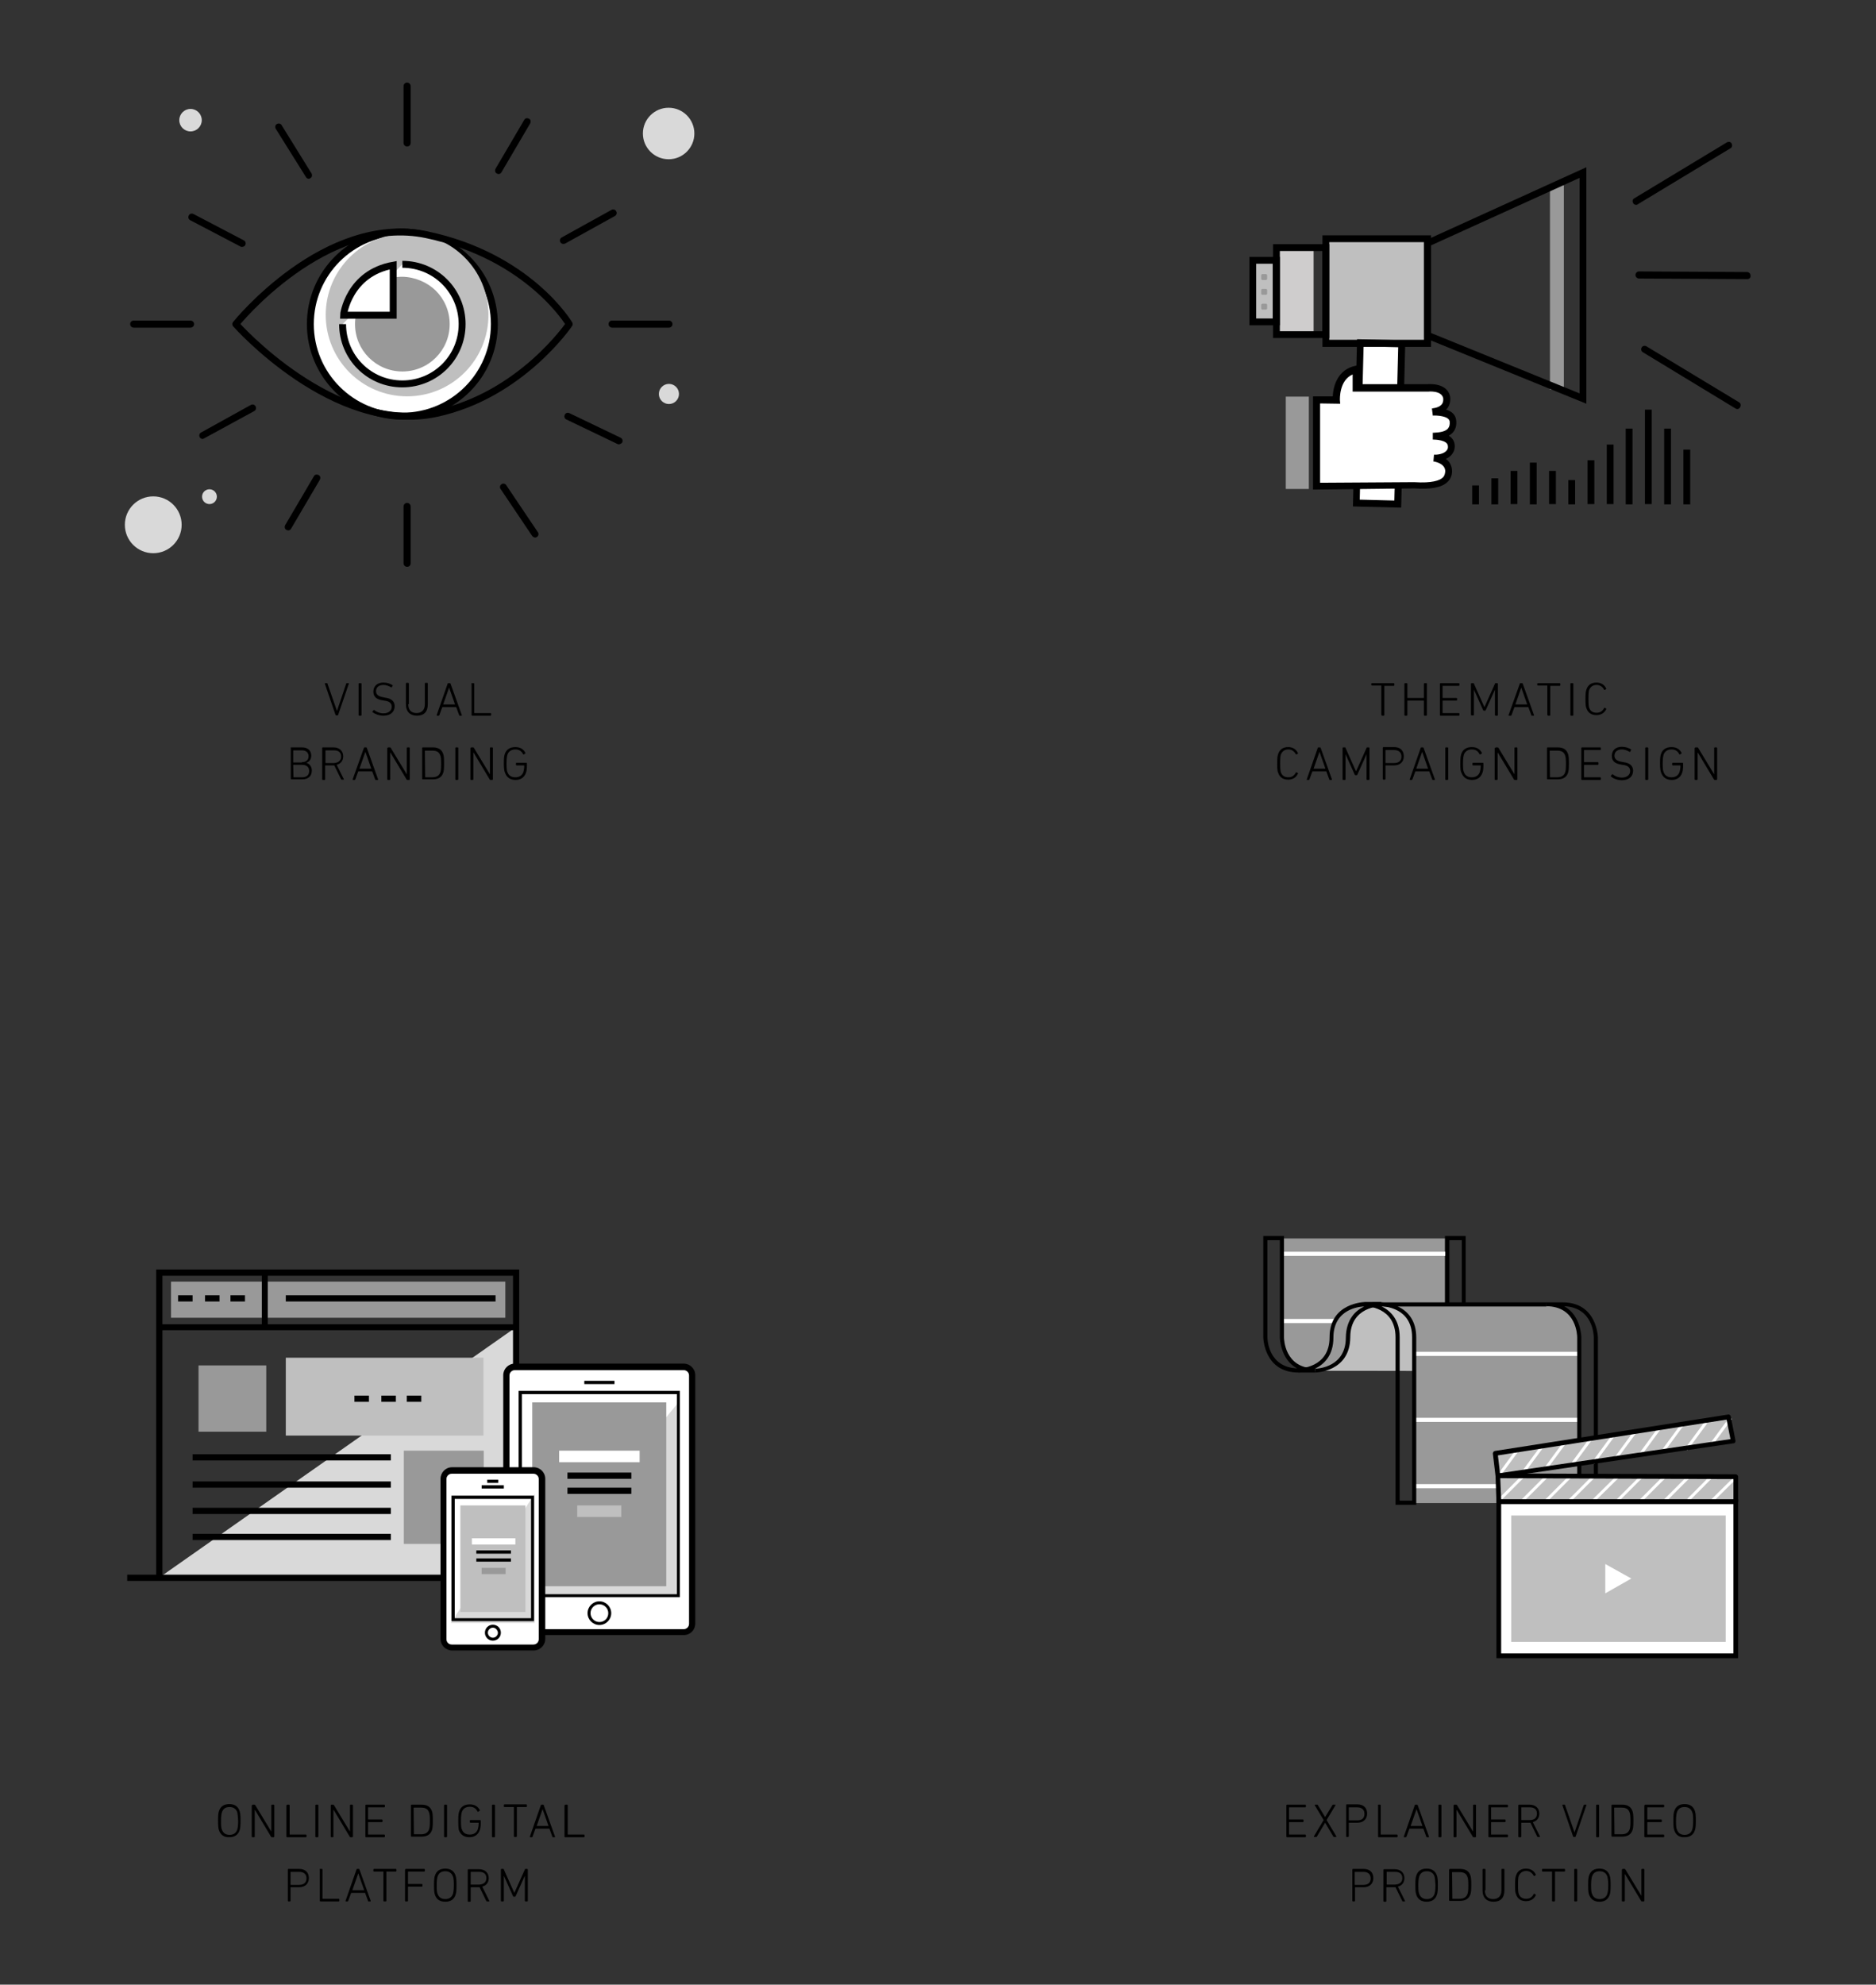<?xml version="1.0" encoding="utf-8"?>
<!-- Generator: Adobe Illustrator 20.0.0, SVG Export Plug-In . SVG Version: 6.00 Build 0)  -->
<svg version="1.1" id="Layer_1" xmlns="http://www.w3.org/2000/svg" xmlns:xlink="http://www.w3.org/1999/xlink" x="0px" y="0px"
	 viewBox="0 0 634.1 670.5" style="enable-background:new 0 0 634.1 670.5;" xml:space="preserve">
<rect x="0" y="0" width="634.1" height="670.5" fill="#333333" stroke="none"/>
<style type="text/css">
	.st0{fill:none;stroke:#000000;stroke-width:1.039;stroke-miterlimit:10;}
	.st1{fill:none;stroke:#000000;stroke-miterlimit:10;}
	.st2{fill:none;stroke:#000000;stroke-width:0.364;stroke-miterlimit:10;}
	.st3{fill:#FFFFFF;}
	.st4{fill:#CFCDCD;}
	.st5{fill:#C9E9E6;}
	.st6{fill:#FFFFFF;stroke:#000000;stroke-width:2.337;stroke-miterlimit:10;}
	.st7{fill:#FFE06A;}
	.st8{fill:none;stroke:#000000;stroke-width:2.337;stroke-linecap:round;stroke-linejoin:round;stroke-miterlimit:10;}
	.st9{fill:#27BDBE;}
	.st10{fill:none;stroke:#27BDBE;stroke-width:4.688;stroke-miterlimit:10;}
	.st11{fill:none;stroke:#000000;stroke-width:2.337;stroke-miterlimit:10;}
	.st12{fill:#ECF8FE;}
	.st13{fill:none;stroke:#000000;stroke-width:2.106;stroke-miterlimit:10;}
	.st14{fill:none;stroke:#000000;stroke-width:1.961;stroke-miterlimit:10;}
	.st15{fill:#FFFFFF;stroke:#000000;stroke-width:2.106;stroke-miterlimit:10;}
	.st16{fill:none;stroke:#000000;stroke-width:1.053;stroke-miterlimit:10;}
	.st17{fill:#FFFFFF;stroke:#000000;stroke-width:1.587;stroke-miterlimit:10;}
	.st18{fill:none;stroke:#000000;stroke-width:1.587;stroke-linecap:round;stroke-linejoin:round;stroke-miterlimit:10;}
	.st19{fill:none;stroke:#000000;stroke-width:0.832;stroke-linecap:round;stroke-linejoin:round;stroke-miterlimit:10;}
	.st20{fill:#D9D9D9;}
	.st21{fill:#BFBFBF;}
	.st22{fill:#999999;}
	.st23{fill:none;stroke:#000000;stroke-width:0.889;stroke-miterlimit:10;}
	.st24{fill:none;stroke:#FFFFFF;stroke-miterlimit:10;}
</style>
<g>
	<g>
		<g>
			<path d="M113.6,241.7c-0.1,0-0.1-0.1-0.2-0.2l-3.6-10.5c-0.1-0.1,0-0.2,0.1-0.2h0.6c0.1,0,0.2,0,0.2,0.2l3.2,9.2h0l3.1-9.2
				c0-0.1,0.1-0.2,0.2-0.2h0.6c0.1,0,0.2,0.1,0.1,0.2l-3.6,10.5c0,0.1-0.1,0.2-0.2,0.2H113.6z"/>
			<path d="M121.2,231c0-0.1,0.1-0.2,0.2-0.2h0.6c0.1,0,0.2,0.1,0.2,0.2v10.6c0,0.1-0.1,0.2-0.2,0.2h-0.6c-0.1,0-0.2-0.1-0.2-0.2
				V231z"/>
			<path d="M125.9,240.6c-0.1-0.1-0.1-0.2,0-0.2l0.4-0.5c0.1-0.1,0.2-0.1,0.2,0c0.7,0.6,1.9,1.1,3.1,1.1c1.7,0,2.8-0.9,2.8-2.2
				c0-1.1-0.6-1.9-2.6-2.1l-0.5-0.1c-2.1-0.3-3.1-1.3-3.1-2.9c0-1.9,1.3-3.1,3.4-3.1c1.2,0,2.4,0.4,3.1,0.9c0.1,0,0.1,0.1,0,0.2
				l-0.3,0.5c-0.1,0.1-0.1,0.1-0.2,0c-0.9-0.5-1.7-0.8-2.6-0.8c-1.6,0-2.5,0.9-2.5,2.1c0,1.1,0.7,1.8,2.6,2.1l0.5,0.1
				c2.2,0.3,3.2,1.3,3.2,2.9c0,1.8-1.3,3.2-3.8,3.2C128.1,241.8,126.7,241.2,125.9,240.6z"/>
			<path d="M138,237.9c0,2,1,3,2.8,3c1.7,0,2.8-1,2.8-3v-7c0-0.1,0.1-0.2,0.2-0.2h0.6c0.1,0,0.2,0.1,0.2,0.2v7
				c0,2.7-1.4,3.9-3.7,3.9c-2.2,0-3.7-1.3-3.7-3.9v-7c0-0.1,0.1-0.2,0.2-0.2h0.6c0.1,0,0.2,0.1,0.2,0.2V237.9z"/>
			<path d="M151.3,231c0-0.1,0.1-0.2,0.2-0.2h0.6c0.1,0,0.2,0.1,0.2,0.2l3.8,10.6c0,0.1,0,0.2-0.1,0.2h-0.6c-0.1,0-0.2,0-0.2-0.2
				l-1-2.7h-4.7l-1,2.7c0,0.1-0.1,0.2-0.2,0.2h-0.6c-0.1,0-0.1-0.1-0.1-0.2L151.3,231z M153.8,238l-2-5.7h0l-2,5.7H153.8z"/>
			<path d="M159.3,231c0-0.1,0.1-0.2,0.2-0.2h0.6c0.1,0,0.2,0.1,0.2,0.2v9.8c0,0.1,0,0.1,0.1,0.1h5.4c0.1,0,0.2,0.1,0.2,0.2v0.5
				c0,0.1-0.1,0.2-0.2,0.2h-6.2c-0.1,0-0.2-0.1-0.2-0.2V231z"/>
			<path d="M98.2,252.7c0-0.1,0.1-0.2,0.2-0.2h3.6c2.1,0,3.2,1.1,3.2,2.8c0,1.3-0.7,2.1-1.7,2.4v0c0.8,0.2,1.9,1,1.9,2.6
				c0,1.9-1.2,3-3.3,3h-3.6c-0.1,0-0.2-0.1-0.2-0.2V252.7z M102,257.5c1.5,0,2.3-0.8,2.3-2c0-1.2-0.8-2-2.3-2h-2.8
				c-0.1,0-0.1,0-0.1,0.1v3.9c0,0.1,0,0.1,0.1,0.1H102z M99.2,262.6h2.9c1.6,0,2.4-0.8,2.4-2.1c0-1.3-0.8-2.1-2.4-2.1h-2.9
				c-0.1,0-0.1,0-0.1,0.1L99.2,262.6C99.1,262.5,99.1,262.6,99.2,262.6z"/>
			<path d="M115.5,263.4c-0.1,0-0.1,0-0.2-0.1l-2.3-4.7h-0.2h-2.8c-0.1,0-0.1,0-0.1,0.1v4.6c0,0.1-0.1,0.2-0.2,0.2h-0.6
				c-0.1,0-0.2-0.1-0.2-0.2v-10.6c0-0.1,0.1-0.2,0.2-0.2h3.6c2,0,3.3,1.2,3.3,3c0,1.5-0.8,2.5-2.2,2.9l2.4,4.8
				c0.1,0.1,0,0.2-0.1,0.2H115.5z M115.3,255.6c0-1.4-0.9-2.1-2.4-2.1h-2.8c-0.1,0-0.1,0-0.1,0.1v4.1c0,0.1,0,0.1,0.1,0.1h2.8
				C114.4,257.7,115.3,256.9,115.3,255.6z"/>
			<path d="M123,252.7c0-0.1,0.1-0.2,0.2-0.2h0.6c0.1,0,0.2,0.1,0.2,0.2l3.8,10.6c0,0.1,0,0.2-0.1,0.2H127c-0.1,0-0.2,0-0.2-0.2
				l-1-2.7h-4.7l-1,2.7c0,0.1-0.1,0.2-0.2,0.2h-0.6c-0.1,0-0.1-0.1-0.1-0.2L123,252.7z M125.5,259.7l-2-5.7h0l-2,5.7H125.5z"/>
			<path d="M131,252.7c0-0.1,0.1-0.2,0.2-0.2h0.6c0.1,0,0.2,0,0.3,0.2l5.4,8.9h0v-8.9c0-0.1,0.1-0.2,0.2-0.2h0.6
				c0.1,0,0.2,0.1,0.2,0.2v10.6c0,0.1-0.1,0.2-0.2,0.2h-0.6c-0.1,0-0.2,0-0.3-0.2l-5.4-9h-0.1v9c0,0.1-0.1,0.2-0.2,0.2h-0.6
				c-0.1,0-0.2-0.1-0.2-0.2V252.7z"/>
			<path d="M142.7,252.7c0-0.1,0.1-0.2,0.2-0.2h3.4c1.8,0,3,0.7,3.5,2.2c0.2,0.6,0.3,1.2,0.3,3.2c0,2-0.1,2.6-0.3,3.2
				c-0.5,1.5-1.7,2.2-3.5,2.2h-3.4c-0.1,0-0.2-0.1-0.2-0.2V252.7z M143.7,262.6h2.4c1.4,0,2.3-0.5,2.7-1.6c0.2-0.5,0.3-1.1,0.3-2.9
				c0-1.8-0.1-2.4-0.3-2.9c-0.4-1.2-1.3-1.6-2.7-1.6h-2.4c-0.1,0-0.1,0-0.1,0.1L143.7,262.6C143.6,262.5,143.6,262.6,143.7,262.6z"
				/>
			<path d="M153.9,252.7c0-0.1,0.1-0.2,0.2-0.2h0.6c0.1,0,0.2,0.1,0.2,0.2v10.6c0,0.1-0.1,0.2-0.2,0.2h-0.6c-0.1,0-0.2-0.1-0.2-0.2
				V252.7z"/>
			<path d="M159.1,252.7c0-0.1,0.1-0.2,0.2-0.2h0.6c0.1,0,0.2,0,0.3,0.2l5.4,8.9h0v-8.9c0-0.1,0.1-0.2,0.2-0.2h0.6
				c0.1,0,0.2,0.1,0.2,0.2v10.6c0,0.1-0.1,0.2-0.2,0.2h-0.6c-0.1,0-0.2,0-0.3-0.2l-5.4-9H160v9c0,0.1-0.1,0.2-0.2,0.2h-0.6
				c-0.1,0-0.2-0.1-0.2-0.2V252.7z"/>
			<path d="M170.3,258c0-1.9,0.1-2.6,0.3-3.2c0.5-1.6,1.8-2.4,3.6-2.4c1.8,0,2.9,0.9,3.4,2c0,0.1,0,0.2-0.1,0.2l-0.5,0.3
				c-0.1,0-0.2,0-0.2-0.1c-0.5-1-1.3-1.6-2.6-1.6c-1.3,0-2.3,0.6-2.7,1.8c-0.1,0.4-0.3,1.1-0.3,2.9c0,1.8,0.1,2.5,0.3,2.9
				c0.4,1.2,1.3,1.8,2.7,1.8c1.3,0,2.3-0.6,2.7-1.8c0.1-0.4,0.3-1,0.3-2.1c0-0.1,0-0.1-0.1-0.1h-2.5c-0.1,0-0.2-0.1-0.2-0.2v-0.5
				c0-0.1,0.1-0.2,0.2-0.2h3.3c0.1,0,0.2,0.1,0.2,0.2v0.7c0,1.1-0.1,1.9-0.3,2.4c-0.5,1.6-1.8,2.5-3.5,2.5c-1.8,0-3-0.8-3.6-2.4
				C170.5,260.6,170.3,259.9,170.3,258z"/>
		</g>
	</g>
	<g>
		<circle class="st20" cx="70.8" cy="167.8" r="2.5"/>
		<circle class="st20" cx="51.8" cy="177.3" r="9.6"/>
		<circle class="st20" cx="64.4" cy="40.6" r="3.8"/>
		<circle class="st20" cx="226.1" cy="133.1" r="3.4"/>
		<path class="st20" d="M234.7,45.1c0,4.8-3.9,8.7-8.7,8.7c-4.8,0-8.7-3.9-8.7-8.7c0-4.8,3.9-8.7,8.7-8.7
			C230.8,36.4,234.7,40.3,234.7,45.1z"/>
		<circle class="st6" cx="136" cy="109.5" r="31.1"/>
		<circle class="st21" cx="137.6" cy="106.4" r="27.5"/>
		<path class="st8" d="M79.7,109.5c0,0,30.1-37.4,64.5-30.2c34.7,7.3,48.2,30.2,48.2,30.2s-16.3,24.1-45,30.2
			C112.8,147,79.7,109.5,79.7,109.5z"/>
		<path class="st6" d="M115.8,109.5c0,11.2,9,20.2,20.2,20.2c11.2,0,20.2-9,20.2-20.2c0-11.2-9-20.2-20.2-20.2"/>
		<path class="st22" d="M147.3,98.2c2.9,2.9,4.7,6.9,4.7,11.3c0,8.8-7.1,16-16,16c-8.8,0-16-7.1-16-16c0-8.8,7.1-16,16-16
			C140.4,93.6,144.4,95.4,147.3,98.2"/>
		<path class="st6" d="M132.9,89.6v16.9h-16.8C116.1,106.4,117.8,92.3,132.9,89.6z"/>
		<path d="M137.6,49.5c-0.6,0-1.2-0.5-1.2-1.2V29.1c0-0.6,0.5-1.2,1.2-1.2c0.6,0,1.2,0.5,1.2,1.2v19.2
			C138.8,49,138.3,49.5,137.6,49.5z"/>
		<path d="M168.5,58.8c-0.2,0-0.4-0.1-0.6-0.2c-0.6-0.3-0.7-1-0.4-1.6l9.7-16.5c0.3-0.6,1-0.7,1.6-0.4c0.6,0.3,0.7,1,0.4,1.6
			l-9.7,16.5C169.3,58.6,168.9,58.8,168.5,58.8z"/>
		<path d="M190.4,82.4c-0.4,0-0.8-0.2-1-0.6c-0.3-0.6-0.1-1.3,0.5-1.6l16.8-9.3c0.6-0.3,1.3-0.1,1.6,0.5c0.3,0.6,0.1,1.3-0.5,1.6
			l-16.8,9.3C190.7,82.4,190.5,82.4,190.4,82.4z"/>
		<path d="M209.2,150.1c-0.2,0-0.3,0-0.5-0.1l-17.3-8.3c-0.6-0.3-0.8-1-0.5-1.6c0.3-0.6,1-0.8,1.6-0.5l17.3,8.3
			c0.6,0.3,0.8,1,0.5,1.6C210.1,149.8,209.6,150.1,209.2,150.1z"/>
		<path d="M180.9,181.6c-0.4,0-0.7-0.2-1-0.5l-10.7-15.9c-0.4-0.5-0.2-1.3,0.3-1.6c0.5-0.4,1.3-0.2,1.6,0.3l10.7,15.9
			c0.4,0.5,0.2,1.3-0.3,1.6C181.4,181.5,181.1,181.6,180.9,181.6z"/>
		<path d="M81.8,83.4c-0.2,0-0.4,0-0.5-0.1l-17-8.9c-0.6-0.3-0.8-1-0.5-1.6c0.3-0.6,1-0.8,1.6-0.5l17,8.9c0.6,0.3,0.8,1,0.5,1.6
			C82.7,83.2,82.3,83.4,81.8,83.4z"/>
		<path d="M104.4,60.4c-0.4,0-0.8-0.2-1-0.6L93.2,43.5c-0.3-0.5-0.2-1.3,0.4-1.6c0.5-0.3,1.3-0.2,1.6,0.4l10.1,16.3
			c0.3,0.5,0.2,1.3-0.4,1.6C104.8,60.3,104.6,60.4,104.4,60.4z"/>
		<path d="M97.4,179.2c-0.2,0-0.4-0.1-0.6-0.2c-0.6-0.3-0.7-1-0.4-1.6l9.7-16.5c0.3-0.6,1-0.7,1.6-0.4c0.6,0.3,0.7,1,0.4,1.6
			l-9.7,16.5C98.2,179,97.8,179.2,97.4,179.2z"/>
		<path d="M68.5,148.3c-0.4,0-0.8-0.2-1-0.6c-0.3-0.6-0.1-1.3,0.5-1.6l16.8-9.3c0.6-0.3,1.3-0.1,1.6,0.5c0.3,0.6,0.1,1.3-0.5,1.6
			L69,148.1C68.9,148.2,68.7,148.3,68.5,148.3z"/>
		<path d="M137.6,191.5c-0.6,0-1.2-0.5-1.2-1.2v-19.2c0-0.6,0.5-1.2,1.2-1.2c0.6,0,1.2,0.5,1.2,1.2v19.2
			C138.8,191,138.3,191.5,137.6,191.5z"/>
		<path d="M226.1,110.7h-19.2c-0.6,0-1.2-0.5-1.2-1.2s0.5-1.2,1.2-1.2h19.2c0.6,0,1.2,0.5,1.2,1.2S226.7,110.7,226.1,110.7z"/>
		<path d="M64.4,110.7H45.2c-0.6,0-1.2-0.5-1.2-1.2s0.5-1.2,1.2-1.2h19.2c0.6,0,1.2,0.5,1.2,1.2S65,110.7,64.4,110.7z"/>
	</g>
	<rect x="431.4" y="84.4" class="st4" width="12.6" height="28.7"/>
	<rect x="423.5" y="87.9" class="st21" width="8" height="20.8"/>
	<rect x="523.9" y="62.6" class="st22" width="4.7" height="69"/>
	<rect x="434.6" y="134" class="st22" width="7.8" height="31.2"/>
	<rect x="448.1" y="80.7" class="st21" width="34.4" height="35.3"/>
	
		<rect x="459.1" y="116" transform="matrix(1 2.454769e-02 -2.454769e-02 1 3.653 -11.399)" class="st3" width="14" height="54.1"/>
	<path d="M473.6,171.5l-16.3-0.4l1.4-56.5L475,115L473.6,171.5z M459.6,168.8l11.7,0.3l1.3-51.8l-11.7-0.3L459.6,168.8z"/>
	<path class="st3" d="M465.7,131h16.8c0,0,5.6-0.6,6.4,3.1c0,0,1.1,4.4-4.8,5c0,0,6.5-0.3,6.9,3.1c0.3,3.4-1.8,5-6.7,5.1
		c0,0,6.1-0.2,6.3,3.3c0.2,3.5-4,4.3-6,4.2c0,0,5.1,0.7,5,4.6c-0.1,2.5-1.6,5.4-11.6,4.7l-32.9,0.2v-29.1h6.7c0,0-0.6-8.9,6.6-10.3
		v6.2L465.7,131z"/>
	<path d="M443.8,165.4v-31.5h6.7c0.1-3.6,1.8-9.1,7.6-10.3l1.4-0.3v6.5l23,0c0.7-0.1,6.6-0.4,7.6,4c0,0,0.5,2.1-0.7,3.9
		c-0.2,0.3-0.4,0.5-0.6,0.7c1.7,0.5,3.2,1.6,3.4,3.6c0.2,1.7-0.2,3.1-1.2,4.2c-0.4,0.4-0.8,0.7-1.3,1c1.1,0.7,1.9,1.7,2,3.2
		c0.1,1.4-0.4,2.6-1.3,3.5c-0.5,0.5-1.1,0.9-1.7,1.1c1.2,0.9,2.1,2.3,2.1,4.2c0,1.5-0.6,2.8-1.6,3.7c-1.9,1.8-5.6,2.5-11.2,2.1
		L443.8,165.4z M446.2,136.3v26.8l31.8-0.2c6.1,0.4,8.6-0.6,9.6-1.5c0.6-0.5,0.8-1.2,0.9-2.1c0.1-2.8-3.8-3.4-4-3.4l0.2-2.3
		c1.1,0.1,3.1-0.2,4.1-1.2c0.5-0.5,0.7-1,0.6-1.7c-0.1-2.1-4.4-2.2-5-2.2c0,0-0.1,0-0.1,0l0-2.3c0.1,0,0.2,0,0.4,0
		c2.3-0.1,3.9-0.5,4.7-1.4c0.5-0.6,0.7-1.3,0.6-2.4c-0.2-1.9-4.5-2.1-5.7-2L484,138c1.7-0.2,2.8-0.7,3.4-1.5c0.6-0.9,0.4-2,0.4-2
		c-0.6-2.7-5.1-2.2-5.1-2.2l-0.1,0l-25.4,0v-5.8c-4.6,2-4.3,8.4-4.3,8.7l0.1,1.2L446.2,136.3z"/>
	<path d="M449.3,114.2h-19V82.5h19V114.2z M432.6,111.9H447V84.8h-14.4V111.9z"/>
	<path d="M432.6,109.9h-10.3V86.8h10.3V109.9z M424.6,107.6h5.6V89.1h-5.6V107.6z"/>
	<path d="M536.2,136.4l-54.8-22.3V81.4l54.8-24.9V136.4z M483.7,112.5l50.2,20.4V60.1l-50.2,22.8V112.5z"/>
	<path d="M553,69.2c-0.4,0-0.8-0.2-1-0.6c-0.3-0.6-0.2-1.3,0.4-1.6l31.3-18.9c0.6-0.3,1.3-0.2,1.6,0.4c0.3,0.6,0.2,1.3-0.4,1.6
		l-31.3,18.9C553.4,69.2,553.2,69.2,553,69.2z"/>
	<path d="M590.6,94.3C590.6,94.3,590.6,94.3,590.6,94.3l-36.6-0.2c-0.6,0-1.2-0.5-1.2-1.2c0-0.6,0.5-1.2,1.2-1.2c0,0,0,0,0,0
		l36.5,0.2c0.6,0,1.2,0.5,1.2,1.2C591.8,93.8,591.3,94.3,590.6,94.3z"/>
	<path d="M587.2,138.2c-0.2,0-0.4-0.1-0.6-0.2L555.3,119c-0.6-0.3-0.7-1.1-0.4-1.6c0.3-0.6,1.1-0.7,1.6-0.4l31.3,18.9
		c0.6,0.3,0.7,1.1,0.4,1.6C588,138,587.6,138.2,587.2,138.2z"/>
	<path class="st22" d="M426.3,94.2V93c0-0.2,0.2-0.4,0.4-0.4h1.2c0.2,0,0.4,0.2,0.4,0.4v1.2c0,0.2-0.2,0.4-0.4,0.4h-1.2
		C426.5,94.6,426.3,94.4,426.3,94.2z"/>
	<path class="st22" d="M426.3,99.2V98c0-0.2,0.2-0.4,0.4-0.4h1.2c0.2,0,0.4,0.2,0.4,0.4v1.2c0,0.2-0.2,0.4-0.4,0.4h-1.2
		C426.5,99.6,426.3,99.4,426.3,99.2z"/>
	<path class="st22" d="M426.3,104.2V103c0-0.2,0.2-0.4,0.4-0.4h1.2c0.2,0,0.4,0.2,0.4,0.4v1.2c0,0.2-0.2,0.4-0.4,0.4h-1.2
		C426.5,104.6,426.3,104.4,426.3,104.2z"/>
	<path d="M483.7,117.2H447V79.5h36.7V117.2z M449.3,114.8h32v-33h-32V114.8z"/>
	<rect x="497.6" y="164" width="2.3" height="6.4"/>
	<rect x="504.1" y="161.6" width="2.3" height="8.8"/>
	<rect x="510.6" y="159.1" width="2.3" height="11.2"/>
	<rect x="517.1" y="156.3" width="2.3" height="14.1"/>
	<rect x="523.6" y="159.1" width="2.3" height="11.2"/>
	<rect x="530.1" y="162.2" width="2.3" height="8.2"/>
	<rect x="536.6" y="155.5" width="2.3" height="14.8"/>
	<rect x="543.1" y="150.2" width="2.3" height="20.1"/>
	<rect x="549.5" y="144.8" width="2.3" height="25.6"/>
	<rect x="556" y="138.4" width="2.3" height="31.9"/>
	<rect x="562.5" y="144.8" width="2.3" height="25.6"/>
	<rect x="569" y="151.9" width="2.3" height="18.5"/>
	<g>
		<path d="M467.1,241.7c-0.1,0-0.2-0.1-0.2-0.2v-9.8c0-0.1,0-0.1-0.1-0.1h-3.1c-0.1,0-0.2-0.1-0.2-0.2V231c0-0.1,0.1-0.2,0.2-0.2
			h7.4c0.1,0,0.2,0.1,0.2,0.2v0.5c0,0.1-0.1,0.2-0.2,0.2H468c-0.1,0-0.1,0-0.1,0.1v9.8c0,0.1-0.1,0.2-0.2,0.2H467.1z"/>
		<path d="M474.7,231c0-0.1,0.1-0.2,0.2-0.2h0.6c0.1,0,0.2,0.1,0.2,0.2v4.7c0,0.1,0,0.1,0.1,0.1h5.4c0.1,0,0.1,0,0.1-0.1V231
			c0-0.1,0.1-0.2,0.2-0.2h0.6c0.1,0,0.2,0.1,0.2,0.2v10.6c0,0.1-0.1,0.2-0.2,0.2h-0.6c-0.1,0-0.2-0.1-0.2-0.2v-4.8
			c0-0.1,0-0.1-0.1-0.1h-5.4c-0.1,0-0.1,0-0.1,0.1v4.8c0,0.1-0.1,0.2-0.2,0.2h-0.6c-0.1,0-0.2-0.1-0.2-0.2V231z"/>
		<path d="M486.7,231c0-0.1,0.1-0.2,0.2-0.2h6.2c0.1,0,0.2,0.1,0.2,0.2v0.5c0,0.1-0.1,0.2-0.2,0.2h-5.4c-0.1,0-0.1,0-0.1,0.1v3.9
			c0,0.1,0,0.1,0.1,0.1h4.6c0.1,0,0.2,0.1,0.2,0.2v0.5c0,0.1-0.1,0.2-0.2,0.2h-4.6c-0.1,0-0.1,0-0.1,0.1v4c0,0.1,0,0.1,0.1,0.1h5.4
			c0.1,0,0.2,0.1,0.2,0.2v0.5c0,0.1-0.1,0.2-0.2,0.2h-6.2c-0.1,0-0.2-0.1-0.2-0.2V231z"/>
		<path d="M497.2,231c0-0.1,0.1-0.2,0.2-0.2h0.6c0.1,0,0.2,0,0.2,0.2l3.5,7.8h0.1l3.5-7.8c0-0.1,0.1-0.2,0.2-0.2h0.6
			c0.1,0,0.2,0.1,0.2,0.2v10.6c0,0.1-0.1,0.2-0.2,0.2h-0.6c-0.1,0-0.2-0.1-0.2-0.2V233h0l-3.1,6.9c-0.1,0.1-0.1,0.2-0.3,0.2h-0.3
			c-0.1,0-0.2,0-0.3-0.2l-3.1-6.9h0v8.5c0,0.1-0.1,0.2-0.2,0.2h-0.6c-0.1,0-0.2-0.1-0.2-0.2V231z"/>
		<path d="M513.7,231c0-0.1,0.1-0.2,0.2-0.2h0.6c0.1,0,0.2,0.1,0.2,0.2l3.8,10.6c0,0.1,0,0.2-0.1,0.2h-0.6c-0.1,0-0.2,0-0.2-0.2
			l-1-2.7h-4.7l-1,2.7c0,0.1-0.1,0.2-0.2,0.2H510c-0.1,0-0.1-0.1-0.1-0.2L513.7,231z M516.2,238l-2-5.7h0l-2,5.7H516.2z"/>
		<path d="M523.2,241.7c-0.1,0-0.2-0.1-0.2-0.2v-9.8c0-0.1,0-0.1-0.1-0.1h-3.1c-0.1,0-0.2-0.1-0.2-0.2V231c0-0.1,0.1-0.2,0.2-0.2
			h7.4c0.1,0,0.2,0.1,0.2,0.2v0.5c0,0.1-0.1,0.2-0.2,0.2h-3.1c-0.1,0-0.1,0-0.1,0.1v9.8c0,0.1-0.1,0.2-0.2,0.2H523.2z"/>
		<path d="M530.8,231c0-0.1,0.1-0.2,0.2-0.2h0.6c0.1,0,0.2,0.1,0.2,0.2v10.6c0,0.1-0.1,0.2-0.2,0.2H531c-0.1,0-0.2-0.1-0.2-0.2V231z
			"/>
		<path d="M535.9,236.2c0-1.9,0.1-2.6,0.3-3.2c0.5-1.6,1.7-2.4,3.4-2.4c1.5,0,2.7,0.7,3.3,2c0,0.1,0,0.2,0,0.2l-0.5,0.3
			c-0.1,0-0.2,0-0.2-0.1c-0.5-0.9-1.3-1.6-2.5-1.6c-1.3,0-2.1,0.6-2.6,1.8c-0.1,0.4-0.2,1.1-0.2,2.9c0,1.8,0.1,2.5,0.2,2.9
			c0.4,1.2,1.2,1.8,2.6,1.8c1.2,0,2-0.6,2.5-1.6c0-0.1,0.1-0.1,0.2-0.1l0.5,0.3c0.1,0,0.1,0.1,0,0.2c-0.6,1.3-1.8,2-3.3,2
			c-1.7,0-2.9-0.8-3.4-2.4C536,238.9,535.9,238.1,535.9,236.2z"/>
		<path d="M431.7,258c0-1.9,0.1-2.6,0.3-3.2c0.5-1.6,1.7-2.4,3.4-2.4c1.5,0,2.7,0.7,3.3,2c0,0.1,0,0.2,0,0.2l-0.5,0.3
			c-0.1,0-0.2,0-0.2-0.1c-0.5-0.9-1.3-1.6-2.5-1.6c-1.3,0-2.1,0.6-2.6,1.8c-0.1,0.4-0.2,1.1-0.2,2.9c0,1.8,0.1,2.5,0.2,2.9
			c0.4,1.2,1.2,1.8,2.6,1.8c1.2,0,2-0.6,2.5-1.6c0-0.1,0.1-0.1,0.2-0.1l0.5,0.3c0.1,0,0.1,0.1,0,0.2c-0.6,1.3-1.8,2-3.3,2
			c-1.7,0-2.9-0.8-3.4-2.4C431.8,260.6,431.7,259.9,431.7,258z"/>
		<path d="M445.4,252.7c0-0.1,0.1-0.2,0.2-0.2h0.6c0.1,0,0.2,0.1,0.2,0.2l3.8,10.6c0,0.1,0,0.2-0.1,0.2h-0.6c-0.1,0-0.2,0-0.2-0.2
			l-1-2.7h-4.7l-1,2.7c0,0.1-0.1,0.2-0.2,0.2h-0.6c-0.1,0-0.1-0.1-0.1-0.2L445.4,252.7z M448,259.7l-2-5.7h0l-2,5.7H448z"/>
		<path d="M453.8,252.7c0-0.1,0.1-0.2,0.2-0.2h0.6c0.1,0,0.2,0,0.2,0.2l3.5,7.8h0.1l3.5-7.8c0-0.1,0.1-0.2,0.2-0.2h0.6
			c0.1,0,0.2,0.1,0.2,0.2v10.6c0,0.1-0.1,0.2-0.2,0.2h-0.6c-0.1,0-0.2-0.1-0.2-0.2v-8.5h0l-3.1,6.9c-0.1,0.1-0.1,0.2-0.3,0.2h-0.3
			c-0.1,0-0.2,0-0.3-0.2l-3.1-6.9h0v8.5c0,0.1-0.1,0.2-0.2,0.2h-0.6c-0.1,0-0.2-0.1-0.2-0.2V252.7z"/>
		<path d="M467.6,263.4c-0.1,0-0.2-0.1-0.2-0.2v-10.6c0-0.1,0.1-0.2,0.2-0.2h3.6c2.1,0,3.3,1.2,3.3,3.1c0,1.9-1.3,3.1-3.3,3.1h-2.8
			c-0.1,0-0.1,0-0.1,0.1v4.5c0,0.1-0.1,0.2-0.2,0.2H467.6z M473.7,255.6c0-1.4-0.9-2.2-2.5-2.2h-2.8c-0.1,0-0.1,0-0.1,0.1v4.2
			c0,0.1,0,0.1,0.1,0.1h2.8C472.8,257.8,473.7,257,473.7,255.6z"/>
		<path d="M480.2,252.7c0-0.1,0.1-0.2,0.2-0.2h0.6c0.1,0,0.2,0.1,0.2,0.2l3.8,10.6c0,0.1,0,0.2-0.1,0.2h-0.6c-0.1,0-0.2,0-0.2-0.2
			l-1-2.7h-4.7l-1,2.7c0,0.1-0.1,0.2-0.2,0.2h-0.6c-0.1,0-0.1-0.1-0.1-0.2L480.2,252.7z M482.7,259.7l-2-5.7h0l-2,5.7H482.7z"/>
		<path d="M488.5,252.7c0-0.1,0.1-0.2,0.2-0.2h0.6c0.1,0,0.2,0.1,0.2,0.2v10.6c0,0.1-0.1,0.2-0.2,0.2h-0.6c-0.1,0-0.2-0.1-0.2-0.2
			V252.7z"/>
		<path d="M493.6,258c0-1.9,0.1-2.6,0.3-3.2c0.5-1.6,1.8-2.4,3.6-2.4c1.8,0,2.9,0.9,3.4,2c0,0.1,0,0.2-0.1,0.2l-0.5,0.3
			c-0.1,0-0.2,0-0.2-0.1c-0.5-1-1.3-1.6-2.6-1.6c-1.3,0-2.3,0.6-2.7,1.8c-0.1,0.4-0.3,1.1-0.3,2.9c0,1.8,0.1,2.5,0.3,2.9
			c0.4,1.2,1.3,1.8,2.7,1.8c1.3,0,2.3-0.6,2.7-1.8c0.1-0.4,0.3-1,0.3-2.1c0-0.1,0-0.1-0.1-0.1h-2.5c-0.1,0-0.2-0.1-0.2-0.2v-0.5
			c0-0.1,0.1-0.2,0.2-0.2h3.3c0.1,0,0.2,0.1,0.2,0.2v0.7c0,1.1-0.1,1.9-0.3,2.4c-0.5,1.6-1.8,2.5-3.5,2.5c-1.8,0-3-0.8-3.6-2.4
			C493.7,260.6,493.6,259.9,493.6,258z"/>
		<path d="M505.4,252.7c0-0.1,0.1-0.2,0.2-0.2h0.6c0.1,0,0.2,0,0.3,0.2l5.4,8.9h0v-8.9c0-0.1,0.1-0.2,0.2-0.2h0.6
			c0.1,0,0.2,0.1,0.2,0.2v10.6c0,0.1-0.1,0.2-0.2,0.2H512c-0.1,0-0.2,0-0.3-0.2l-5.4-9h-0.1v9c0,0.1-0.1,0.2-0.2,0.2h-0.6
			c-0.1,0-0.2-0.1-0.2-0.2V252.7z"/>
		<path d="M522.9,252.7c0-0.1,0.1-0.2,0.2-0.2h3.4c1.8,0,3,0.7,3.5,2.2c0.2,0.6,0.3,1.2,0.3,3.2c0,2-0.1,2.6-0.3,3.2
			c-0.5,1.5-1.7,2.2-3.5,2.2h-3.4c-0.1,0-0.2-0.1-0.2-0.2V252.7z M523.9,262.6h2.4c1.4,0,2.3-0.5,2.7-1.6c0.2-0.5,0.3-1.1,0.3-2.9
			c0-1.8-0.1-2.4-0.3-2.9c-0.4-1.2-1.3-1.6-2.7-1.6h-2.4c-0.1,0-0.1,0-0.1,0.1L523.9,262.6C523.8,262.5,523.9,262.6,523.9,262.6z"/>
		<path d="M534.5,252.7c0-0.1,0.1-0.2,0.2-0.2h6.2c0.1,0,0.2,0.1,0.2,0.2v0.5c0,0.1-0.1,0.2-0.2,0.2h-5.4c-0.1,0-0.1,0-0.1,0.1v3.9
			c0,0.1,0,0.1,0.1,0.1h4.6c0.1,0,0.2,0.1,0.2,0.2v0.5c0,0.1-0.1,0.2-0.2,0.2h-4.6c-0.1,0-0.1,0-0.1,0.1v4c0,0.1,0,0.1,0.1,0.1h5.4
			c0.1,0,0.2,0.1,0.2,0.2v0.5c0,0.1-0.1,0.2-0.2,0.2h-6.2c-0.1,0-0.2-0.1-0.2-0.2V252.7z"/>
		<path d="M544.5,262.3c-0.1-0.1-0.1-0.2,0-0.2l0.4-0.5c0.1-0.1,0.2-0.1,0.2,0c0.7,0.6,1.9,1.1,3.1,1.1c1.7,0,2.8-0.9,2.8-2.2
			c0-1.1-0.6-1.9-2.6-2.1l-0.5-0.1c-2.1-0.3-3.1-1.3-3.1-2.9c0-1.9,1.3-3.1,3.4-3.1c1.2,0,2.4,0.4,3.1,0.9c0.1,0,0.1,0.1,0,0.2
			L551,254c-0.1,0.1-0.1,0.1-0.2,0c-0.9-0.5-1.7-0.8-2.6-0.8c-1.6,0-2.5,0.9-2.5,2.1c0,1.1,0.7,1.8,2.6,2.1l0.5,0.1
			c2.2,0.3,3.2,1.3,3.2,2.9c0,1.8-1.3,3.2-3.8,3.2C546.7,263.6,545.2,263,544.5,262.3z"/>
		<path d="M556.1,252.7c0-0.1,0.1-0.2,0.2-0.2h0.6c0.1,0,0.2,0.1,0.2,0.2v10.6c0,0.1-0.1,0.2-0.2,0.2h-0.6c-0.1,0-0.2-0.1-0.2-0.2
			V252.7z"/>
		<path d="M561.1,258c0-1.9,0.1-2.6,0.3-3.2c0.5-1.6,1.8-2.4,3.6-2.4c1.8,0,2.9,0.9,3.4,2c0,0.1,0,0.2-0.1,0.2l-0.5,0.3
			c-0.1,0-0.2,0-0.2-0.1c-0.5-1-1.3-1.6-2.6-1.6c-1.3,0-2.3,0.6-2.7,1.8c-0.1,0.4-0.3,1.1-0.3,2.9c0,1.8,0.1,2.5,0.3,2.9
			c0.4,1.2,1.3,1.8,2.7,1.8c1.3,0,2.3-0.6,2.7-1.8c0.1-0.4,0.3-1,0.3-2.1c0-0.1,0-0.1-0.1-0.1h-2.5c-0.1,0-0.2-0.1-0.2-0.2v-0.5
			c0-0.1,0.1-0.2,0.2-0.2h3.3c0.1,0,0.2,0.1,0.2,0.2v0.7c0,1.1-0.1,1.9-0.3,2.4c-0.5,1.6-1.8,2.5-3.5,2.5c-1.8,0-3-0.8-3.6-2.4
			C561.3,260.6,561.1,259.9,561.1,258z"/>
		<path d="M572.9,252.7c0-0.1,0.1-0.2,0.2-0.2h0.6c0.1,0,0.2,0,0.3,0.2l5.4,8.9h0v-8.9c0-0.1,0.1-0.2,0.2-0.2h0.6
			c0.1,0,0.2,0.1,0.2,0.2v10.6c0,0.1-0.1,0.2-0.2,0.2h-0.6c-0.1,0-0.2,0-0.3-0.2l-5.4-9h-0.1v9c0,0.1-0.1,0.2-0.2,0.2h-0.6
			c-0.1,0-0.2-0.1-0.2-0.2V252.7z"/>
	</g>
	<g>
		<g>
			<path d="M74,618.3c-0.2-0.6-0.3-1.3-0.3-3.2s0.1-2.6,0.3-3.2c0.5-1.6,1.7-2.4,3.5-2.4c1.8,0,3,0.8,3.5,2.4
				c0.2,0.6,0.3,1.3,0.3,3.2s-0.1,2.6-0.3,3.2c-0.5,1.6-1.7,2.4-3.5,2.4C75.8,620.8,74.5,619.9,74,618.3z M80.2,612.3
				c-0.4-1.2-1.3-1.8-2.6-1.8c-1.4,0-2.2,0.6-2.6,1.8c-0.1,0.4-0.3,1.1-0.3,2.9c0,1.8,0.1,2.5,0.3,2.9c0.4,1.2,1.3,1.8,2.6,1.8
				c1.3,0,2.2-0.6,2.6-1.8c0.1-0.4,0.3-1.1,0.3-2.9C80.4,613.4,80.3,612.7,80.2,612.3z"/>
			<path d="M85.2,609.9c0-0.1,0.1-0.2,0.2-0.2h0.6c0.1,0,0.2,0,0.3,0.2l5.4,8.9h0v-8.9c0-0.1,0.1-0.2,0.2-0.2h0.6
				c0.1,0,0.2,0.1,0.2,0.2v10.6c0,0.1-0.1,0.2-0.2,0.2h-0.6c-0.1,0-0.2,0-0.3-0.2l-5.4-9h-0.1v9c0,0.1-0.1,0.2-0.2,0.2h-0.6
				c-0.1,0-0.2-0.1-0.2-0.2V609.9z"/>
			<path d="M96.9,609.9c0-0.1,0.1-0.2,0.2-0.2h0.6c0.1,0,0.2,0.1,0.2,0.2v9.8c0,0.1,0,0.1,0.1,0.1h5.4c0.1,0,0.2,0.1,0.2,0.2v0.5
				c0,0.1-0.1,0.2-0.2,0.2H97c-0.1,0-0.2-0.1-0.2-0.2V609.9z"/>
			<path d="M106.6,609.9c0-0.1,0.1-0.2,0.2-0.2h0.6c0.1,0,0.2,0.1,0.2,0.2v10.6c0,0.1-0.1,0.2-0.2,0.2h-0.6c-0.1,0-0.2-0.1-0.2-0.2
				V609.9z"/>
			<path d="M111.8,609.9c0-0.1,0.1-0.2,0.2-0.2h0.6c0.1,0,0.2,0,0.3,0.2l5.4,8.9h0v-8.9c0-0.1,0.1-0.2,0.2-0.2h0.6
				c0.1,0,0.2,0.1,0.2,0.2v10.6c0,0.1-0.1,0.2-0.2,0.2h-0.6c-0.1,0-0.2,0-0.3-0.2l-5.4-9h-0.1v9c0,0.1-0.1,0.2-0.2,0.2H112
				c-0.1,0-0.2-0.1-0.2-0.2V609.9z"/>
			<path d="M123.5,609.9c0-0.1,0.1-0.2,0.2-0.2h6.2c0.1,0,0.2,0.1,0.2,0.2v0.5c0,0.1-0.1,0.2-0.2,0.2h-5.4c-0.1,0-0.1,0-0.1,0.1v3.9
				c0,0.1,0,0.1,0.1,0.1h4.6c0.1,0,0.2,0.1,0.2,0.2v0.5c0,0.1-0.1,0.2-0.2,0.2h-4.6c-0.1,0-0.1,0-0.1,0.1v4c0,0.1,0,0.1,0.1,0.1h5.4
				c0.1,0,0.2,0.1,0.2,0.2v0.5c0,0.1-0.1,0.2-0.2,0.2h-6.2c-0.1,0-0.2-0.1-0.2-0.2V609.9z"/>
			<path d="M138.9,609.9c0-0.1,0.1-0.2,0.2-0.2h3.4c1.8,0,3,0.7,3.5,2.2c0.2,0.6,0.3,1.2,0.3,3.2c0,2-0.1,2.6-0.3,3.2
				c-0.5,1.5-1.7,2.2-3.5,2.2h-3.4c-0.1,0-0.2-0.1-0.2-0.2V609.9z M139.9,619.7h2.4c1.4,0,2.3-0.5,2.7-1.6c0.2-0.5,0.3-1.1,0.3-2.9
				c0-1.8-0.1-2.4-0.3-2.9c-0.4-1.2-1.3-1.6-2.7-1.6h-2.4c-0.1,0-0.1,0-0.1,0.1L139.9,619.7C139.8,619.7,139.9,619.7,139.9,619.7z"
				/>
			<path d="M150.1,609.9c0-0.1,0.1-0.2,0.2-0.2h0.6c0.1,0,0.2,0.1,0.2,0.2v10.6c0,0.1-0.1,0.2-0.2,0.2h-0.6c-0.1,0-0.2-0.1-0.2-0.2
				V609.9z"/>
			<path d="M154.9,615.2c0-1.9,0.1-2.6,0.3-3.2c0.5-1.6,1.8-2.4,3.6-2.4c1.8,0,2.9,0.9,3.4,2c0,0.1,0,0.2-0.1,0.2l-0.5,0.3
				c-0.1,0-0.2,0-0.2-0.1c-0.5-1-1.3-1.6-2.6-1.6c-1.3,0-2.3,0.6-2.7,1.8c-0.1,0.4-0.3,1.1-0.3,2.9s0.1,2.5,0.3,2.9
				c0.4,1.2,1.3,1.8,2.7,1.8c1.3,0,2.3-0.6,2.7-1.8c0.1-0.4,0.3-1,0.3-2.1c0-0.1,0-0.1-0.1-0.1H159c-0.1,0-0.2-0.1-0.2-0.2v-0.5
				c0-0.1,0.1-0.2,0.2-0.2h3.3c0.1,0,0.2,0.1,0.2,0.2v0.7c0,1.1-0.1,1.9-0.3,2.4c-0.5,1.6-1.8,2.5-3.5,2.5c-1.8,0-3-0.8-3.6-2.4
				C155,617.8,154.9,617.1,154.9,615.2z"/>
			<path d="M166.3,609.9c0-0.1,0.1-0.2,0.2-0.2h0.6c0.1,0,0.2,0.1,0.2,0.2v10.6c0,0.1-0.1,0.2-0.2,0.2h-0.6c-0.1,0-0.2-0.1-0.2-0.2
				V609.9z"/>
			<path d="M173.9,620.6c-0.1,0-0.2-0.1-0.2-0.2v-9.8c0-0.1,0-0.1-0.1-0.1h-3.1c-0.1,0-0.2-0.1-0.2-0.2v-0.5c0-0.1,0.1-0.2,0.2-0.2
				h7.4c0.1,0,0.2,0.1,0.2,0.2v0.5c0,0.1-0.1,0.2-0.2,0.2h-3.1c-0.1,0-0.1,0-0.1,0.1v9.8c0,0.1-0.1,0.2-0.2,0.2H173.9z"/>
			<path d="M182.8,609.9c0-0.1,0.1-0.2,0.2-0.2h0.6c0.1,0,0.2,0.1,0.2,0.2l3.8,10.6c0,0.1,0,0.2-0.1,0.2h-0.6c-0.1,0-0.2,0-0.2-0.2
				l-1-2.7h-4.7l-1,2.7c0,0.1-0.1,0.2-0.2,0.2h-0.6c-0.1,0-0.1-0.1-0.1-0.2L182.8,609.9z M185.4,616.9l-2-5.7h0l-2,5.7H185.4z"/>
			<path d="M190.9,609.9c0-0.1,0.1-0.2,0.2-0.2h0.6c0.1,0,0.2,0.1,0.2,0.2v9.8c0,0.1,0,0.1,0.1,0.1h5.4c0.1,0,0.2,0.1,0.2,0.2v0.5
				c0,0.1-0.1,0.2-0.2,0.2H191c-0.1,0-0.2-0.1-0.2-0.2V609.9z"/>
			<path d="M97.5,642.4c-0.1,0-0.2-0.1-0.2-0.2v-10.6c0-0.1,0.1-0.2,0.2-0.2h3.6c2.1,0,3.3,1.2,3.3,3.1c0,1.9-1.3,3.1-3.3,3.1h-2.8
				c-0.1,0-0.1,0-0.1,0.1v4.5c0,0.1-0.1,0.2-0.2,0.2H97.5z M103.6,634.6c0-1.4-0.9-2.2-2.5-2.2h-2.8c-0.1,0-0.1,0-0.1,0.1v4.2
				c0,0.1,0,0.1,0.1,0.1h2.8C102.7,636.8,103.6,636,103.6,634.6z"/>
			<path d="M108,631.6c0-0.1,0.1-0.2,0.2-0.2h0.6c0.1,0,0.2,0.1,0.2,0.2v9.8c0,0.1,0,0.1,0.1,0.1h5.4c0.1,0,0.2,0.1,0.2,0.2v0.5
				c0,0.1-0.1,0.2-0.2,0.2h-6.2c-0.1,0-0.2-0.1-0.2-0.2V631.6z"/>
			<path d="M120.5,631.6c0-0.1,0.1-0.2,0.2-0.2h0.6c0.1,0,0.2,0.1,0.2,0.2l3.8,10.6c0,0.1,0,0.2-0.1,0.2h-0.6c-0.1,0-0.2,0-0.2-0.2
				l-1-2.7h-4.7l-1,2.7c0,0.1-0.1,0.2-0.2,0.2h-0.6c-0.1,0-0.1-0.1-0.1-0.2L120.5,631.6z M123.1,638.6l-2-5.7h0l-2,5.7H123.1z"/>
			<path d="M129.8,642.4c-0.1,0-0.2-0.1-0.2-0.2v-9.8c0-0.1,0-0.1-0.1-0.1h-3.1c-0.1,0-0.2-0.1-0.2-0.2v-0.5c0-0.1,0.1-0.2,0.2-0.2
				h7.4c0.1,0,0.2,0.1,0.2,0.2v0.5c0,0.1-0.1,0.2-0.2,0.2h-3.1c-0.1,0-0.1,0-0.1,0.1v9.8c0,0.1-0.1,0.2-0.2,0.2H129.8z"/>
			<path d="M137,631.6c0-0.1,0.1-0.2,0.2-0.2h6.2c0.1,0,0.2,0.1,0.2,0.2v0.5c0,0.1-0.1,0.2-0.2,0.2h-5.4c-0.1,0-0.1,0-0.1,0.1v4
				c0,0.1,0,0.1,0.1,0.1h4.6c0.1,0,0.2,0.1,0.2,0.2v0.5c0,0.1-0.1,0.2-0.2,0.2h-4.6c-0.1,0-0.1,0-0.1,0.1v4.7c0,0.1-0.1,0.2-0.2,0.2
				h-0.6c-0.1,0-0.2-0.1-0.2-0.2V631.6z"/>
			<path d="M147,640.1c-0.2-0.6-0.3-1.3-0.3-3.2c0-1.9,0.1-2.6,0.3-3.2c0.5-1.6,1.7-2.4,3.5-2.4c1.8,0,3,0.8,3.5,2.4
				c0.2,0.6,0.3,1.3,0.3,3.2c0,1.9-0.1,2.6-0.3,3.2c-0.5,1.6-1.7,2.4-3.5,2.4C148.7,642.5,147.5,641.7,147,640.1z M153.1,634
				c-0.4-1.2-1.3-1.8-2.6-1.8c-1.4,0-2.2,0.6-2.6,1.8c-0.1,0.4-0.3,1.1-0.3,2.9c0,1.8,0.1,2.5,0.3,2.9c0.4,1.2,1.3,1.8,2.6,1.8
				c1.3,0,2.2-0.6,2.6-1.8c0.1-0.4,0.3-1.1,0.3-2.9C153.4,635.2,153.3,634.5,153.1,634z"/>
			<path d="M164.6,642.4c-0.1,0-0.1,0-0.2-0.1l-2.3-4.7H162h-2.8c-0.1,0-0.1,0-0.1,0.1v4.6c0,0.1-0.1,0.2-0.2,0.2h-0.6
				c-0.1,0-0.2-0.1-0.2-0.2v-10.6c0-0.1,0.1-0.2,0.2-0.2h3.6c2,0,3.3,1.2,3.3,3c0,1.5-0.8,2.5-2.2,2.9l2.4,4.8
				c0.1,0.1,0,0.2-0.1,0.2H164.6z M164.4,634.5c0-1.4-0.9-2.1-2.4-2.1h-2.8c-0.1,0-0.1,0-0.1,0.1v4.1c0,0.1,0,0.1,0.1,0.1h2.8
				C163.5,636.6,164.4,635.9,164.4,634.5z"/>
			<path d="M169.3,631.6c0-0.1,0.1-0.2,0.2-0.2h0.6c0.1,0,0.2,0,0.2,0.2l3.5,7.8h0.1l3.5-7.8c0-0.1,0.1-0.2,0.2-0.2h0.6
				c0.1,0,0.2,0.1,0.2,0.2v10.6c0,0.1-0.1,0.2-0.2,0.2h-0.6c-0.1,0-0.2-0.1-0.2-0.2v-8.5h0l-3.1,6.9c-0.1,0.1-0.1,0.2-0.3,0.2h-0.3
				c-0.1,0-0.2,0-0.3-0.2l-3.1-6.9h0v8.5c0,0.1-0.1,0.2-0.2,0.2h-0.6c-0.1,0-0.2-0.1-0.2-0.2V631.6z"/>
		</g>
	</g>
	<g>
		<g>
			<path d="M434.8,609.9c0-0.1,0.1-0.2,0.2-0.2h6.2c0.1,0,0.2,0.1,0.2,0.2v0.5c0,0.1-0.1,0.2-0.2,0.2h-5.4c-0.1,0-0.1,0-0.1,0.1v3.9
				c0,0.1,0,0.1,0.1,0.1h4.6c0.1,0,0.2,0.1,0.2,0.2v0.5c0,0.1-0.1,0.2-0.2,0.2h-4.6c-0.1,0-0.1,0-0.1,0.1v4c0,0.1,0,0.1,0.1,0.1h5.4
				c0.1,0,0.2,0.1,0.2,0.2v0.5c0,0.1-0.1,0.2-0.2,0.2H435c-0.1,0-0.2-0.1-0.2-0.2V609.9z"/>
			<path d="M450.9,620.6c-0.1,0-0.2,0-0.2-0.1l-2.8-4.7h0l-2.8,4.7c0,0.1-0.1,0.1-0.2,0.1h-0.7c-0.1,0-0.1-0.1-0.1-0.2l3.3-5.5l-3-5
				c-0.1-0.1,0-0.2,0.1-0.2h0.7c0.1,0,0.2,0,0.2,0.1l2.5,4.1h0l2.5-4.1c0.1-0.1,0.1-0.1,0.2-0.1h0.7c0.1,0,0.1,0.1,0.1,0.2l-3,5
				l3.3,5.5c0,0.1,0,0.2-0.1,0.2H450.9z"/>
			<path d="M455.2,620.6c-0.1,0-0.2-0.1-0.2-0.2v-10.6c0-0.1,0.1-0.2,0.2-0.2h3.6c2.1,0,3.3,1.2,3.3,3.1c0,1.9-1.3,3.1-3.3,3.1H456
				c-0.1,0-0.1,0-0.1,0.1v4.5c0,0.1-0.1,0.2-0.2,0.2H455.2z M461.2,612.8c0-1.4-0.9-2.2-2.5-2.2H456c-0.1,0-0.1,0-0.1,0.1v4.2
				c0,0.1,0,0.1,0.1,0.1h2.8C460.4,615,461.2,614.2,461.2,612.8z"/>
			<path d="M465.7,609.9c0-0.1,0.1-0.2,0.2-0.2h0.6c0.1,0,0.2,0.1,0.2,0.2v9.8c0,0.1,0,0.1,0.1,0.1h5.4c0.1,0,0.2,0.1,0.2,0.2v0.5
				c0,0.1-0.1,0.2-0.2,0.2h-6.2c-0.1,0-0.2-0.1-0.2-0.2V609.9z"/>
			<path d="M478.2,609.9c0-0.1,0.1-0.2,0.2-0.2h0.6c0.1,0,0.2,0.1,0.2,0.2l3.8,10.6c0,0.1,0,0.2-0.1,0.2h-0.6c-0.1,0-0.2,0-0.2-0.2
				l-1-2.7h-4.7l-1,2.7c0,0.1-0.1,0.2-0.2,0.2h-0.6c-0.1,0-0.1-0.1-0.1-0.2L478.2,609.9z M480.8,616.9l-2-5.7h0l-2,5.7H480.8z"/>
			<path d="M486.2,609.9c0-0.1,0.1-0.2,0.2-0.2h0.6c0.1,0,0.2,0.1,0.2,0.2v10.6c0,0.1-0.1,0.2-0.2,0.2h-0.6c-0.1,0-0.2-0.1-0.2-0.2
				V609.9z"/>
			<path d="M491.4,609.9c0-0.1,0.1-0.2,0.2-0.2h0.6c0.1,0,0.2,0,0.3,0.2l5.4,8.9h0v-8.9c0-0.1,0.1-0.2,0.2-0.2h0.6
				c0.1,0,0.2,0.1,0.2,0.2v10.6c0,0.1-0.1,0.2-0.2,0.2h-0.6c-0.1,0-0.2,0-0.3-0.2l-5.4-9h-0.1v9c0,0.1-0.1,0.2-0.2,0.2h-0.6
				c-0.1,0-0.2-0.1-0.2-0.2V609.9z"/>
			<path d="M503.1,609.9c0-0.1,0.1-0.2,0.2-0.2h6.2c0.1,0,0.2,0.1,0.2,0.2v0.5c0,0.1-0.1,0.2-0.2,0.2h-5.4c-0.1,0-0.1,0-0.1,0.1v3.9
				c0,0.1,0,0.1,0.1,0.1h4.6c0.1,0,0.2,0.1,0.2,0.2v0.5c0,0.1-0.1,0.2-0.2,0.2h-4.6c-0.1,0-0.1,0-0.1,0.1v4c0,0.1,0,0.1,0.1,0.1h5.4
				c0.1,0,0.2,0.1,0.2,0.2v0.5c0,0.1-0.1,0.2-0.2,0.2h-6.2c-0.1,0-0.2-0.1-0.2-0.2V609.9z"/>
			<path d="M519.8,620.6c-0.1,0-0.1,0-0.2-0.1l-2.3-4.7h-0.2h-2.8c-0.1,0-0.1,0-0.1,0.1v4.6c0,0.1-0.1,0.2-0.2,0.2h-0.6
				c-0.1,0-0.2-0.1-0.2-0.2v-10.6c0-0.1,0.1-0.2,0.2-0.2h3.6c2,0,3.3,1.2,3.3,3c0,1.5-0.8,2.5-2.2,2.9l2.4,4.8
				c0.1,0.1,0,0.2-0.1,0.2H519.8z M519.5,612.7c0-1.4-0.9-2.1-2.4-2.1h-2.8c-0.1,0-0.1,0-0.1,0.1v4.1c0,0.1,0,0.1,0.1,0.1h2.8
				C518.7,614.9,519.5,614.1,519.5,612.7z"/>
			<path d="M531.9,620.6c-0.1,0-0.1-0.1-0.2-0.2l-3.6-10.5c-0.1-0.1,0-0.2,0.1-0.2h0.6c0.1,0,0.2,0,0.2,0.2l3.2,9.2h0l3.1-9.2
				c0-0.1,0.1-0.2,0.2-0.2h0.6c0.1,0,0.2,0.1,0.1,0.2l-3.6,10.5c0,0.1-0.1,0.2-0.2,0.2H531.9z"/>
			<path d="M539.5,609.9c0-0.1,0.1-0.2,0.2-0.2h0.6c0.1,0,0.2,0.1,0.2,0.2v10.6c0,0.1-0.1,0.2-0.2,0.2h-0.6c-0.1,0-0.2-0.1-0.2-0.2
				V609.9z"/>
			<path d="M544.7,609.9c0-0.1,0.1-0.2,0.2-0.2h3.4c1.8,0,3,0.7,3.5,2.2c0.2,0.6,0.3,1.2,0.3,3.2c0,2-0.1,2.6-0.3,3.2
				c-0.5,1.5-1.7,2.2-3.5,2.2h-3.4c-0.1,0-0.2-0.1-0.2-0.2V609.9z M545.7,619.7h2.4c1.4,0,2.3-0.5,2.7-1.6c0.2-0.5,0.3-1.1,0.3-2.9
				c0-1.8-0.1-2.4-0.3-2.9c-0.4-1.2-1.3-1.6-2.7-1.6h-2.4c-0.1,0-0.1,0-0.1,0.1L545.7,619.7C545.6,619.7,545.6,619.7,545.7,619.7z"
				/>
			<path d="M555.9,609.9c0-0.1,0.1-0.2,0.2-0.2h6.2c0.1,0,0.2,0.1,0.2,0.2v0.5c0,0.1-0.1,0.2-0.2,0.2h-5.4c-0.1,0-0.1,0-0.1,0.1v3.9
				c0,0.1,0,0.1,0.1,0.1h4.6c0.1,0,0.2,0.1,0.2,0.2v0.5c0,0.1-0.1,0.2-0.2,0.2h-4.6c-0.1,0-0.1,0-0.1,0.1v4c0,0.1,0,0.1,0.1,0.1h5.4
				c0.1,0,0.2,0.1,0.2,0.2v0.5c0,0.1-0.1,0.2-0.2,0.2H556c-0.1,0-0.2-0.1-0.2-0.2V609.9z"/>
			<path d="M565.9,618.3c-0.2-0.6-0.3-1.3-0.3-3.2s0.1-2.6,0.3-3.2c0.5-1.6,1.7-2.4,3.5-2.4c1.8,0,3,0.8,3.5,2.4
				c0.2,0.6,0.3,1.3,0.3,3.2s-0.1,2.6-0.3,3.2c-0.5,1.6-1.7,2.4-3.5,2.4C567.6,620.8,566.4,619.9,565.9,618.3z M572,612.3
				c-0.4-1.2-1.3-1.8-2.6-1.8c-1.4,0-2.2,0.6-2.6,1.8c-0.1,0.4-0.3,1.1-0.3,2.9c0,1.8,0.1,2.5,0.3,2.9c0.4,1.2,1.3,1.8,2.6,1.8
				c1.3,0,2.2-0.6,2.6-1.8c0.1-0.4,0.3-1.1,0.3-2.9C572.3,613.4,572.2,612.7,572,612.3z"/>
			<path d="M457.3,642.4c-0.1,0-0.2-0.1-0.2-0.2v-10.6c0-0.1,0.1-0.2,0.2-0.2h3.6c2.1,0,3.3,1.2,3.3,3.1c0,1.9-1.3,3.1-3.3,3.1h-2.8
				c-0.1,0-0.1,0-0.1,0.1v4.5c0,0.1-0.1,0.2-0.2,0.2H457.3z M463.3,634.6c0-1.4-0.9-2.2-2.5-2.2h-2.8c-0.1,0-0.1,0-0.1,0.1v4.2
				c0,0.1,0,0.1,0.1,0.1h2.8C462.5,636.8,463.3,636,463.3,634.6z"/>
			<path d="M474.2,642.4c-0.1,0-0.1,0-0.2-0.1l-2.3-4.7h-0.2h-2.8c-0.1,0-0.1,0-0.1,0.1v4.6c0,0.1-0.1,0.2-0.2,0.2h-0.6
				c-0.1,0-0.2-0.1-0.2-0.2v-10.6c0-0.1,0.1-0.2,0.2-0.2h3.6c2,0,3.3,1.2,3.3,3c0,1.5-0.8,2.5-2.2,2.9l2.4,4.8
				c0.1,0.1,0,0.2-0.1,0.2H474.2z M474,634.5c0-1.4-0.9-2.1-2.4-2.1h-2.8c-0.1,0-0.1,0-0.1,0.1v4.1c0,0.1,0,0.1,0.1,0.1h2.8
				C473.1,636.6,474,635.9,474,634.5z"/>
			<path d="M478.7,640.1c-0.2-0.6-0.3-1.3-0.3-3.2c0-1.9,0.1-2.6,0.3-3.2c0.5-1.6,1.7-2.4,3.5-2.4c1.8,0,3,0.8,3.5,2.4
				c0.2,0.6,0.3,1.3,0.3,3.2c0,1.9-0.1,2.6-0.3,3.2c-0.5,1.6-1.7,2.4-3.5,2.4C480.5,642.5,479.2,641.7,478.7,640.1z M484.9,634
				c-0.4-1.2-1.3-1.8-2.6-1.8c-1.4,0-2.2,0.6-2.6,1.8c-0.1,0.4-0.3,1.1-0.3,2.9c0,1.8,0.1,2.5,0.3,2.9c0.4,1.2,1.3,1.8,2.6,1.8
				c1.3,0,2.2-0.6,2.6-1.8c0.1-0.4,0.3-1.1,0.3-2.9C485.1,635.2,485,634.5,484.9,634z"/>
			<path d="M489.9,631.6c0-0.1,0.1-0.2,0.2-0.2h3.4c1.8,0,3,0.7,3.5,2.2c0.2,0.6,0.3,1.2,0.3,3.2c0,2-0.1,2.6-0.3,3.2
				c-0.5,1.5-1.7,2.2-3.5,2.2H490c-0.1,0-0.2-0.1-0.2-0.2V631.6z M490.9,641.5h2.4c1.4,0,2.3-0.5,2.7-1.6c0.2-0.5,0.3-1.1,0.3-2.9
				c0-1.8-0.1-2.4-0.3-2.9c-0.4-1.2-1.3-1.6-2.7-1.6h-2.4c-0.1,0-0.1,0-0.1,0.1L490.9,641.5C490.8,641.5,490.8,641.5,490.9,641.5z"
				/>
			<path d="M501.9,638.6c0,2,1,3,2.8,3c1.7,0,2.8-1,2.8-3v-7c0-0.1,0.1-0.2,0.2-0.2h0.6c0.1,0,0.2,0.1,0.2,0.2v7
				c0,2.7-1.4,3.9-3.7,3.9c-2.2,0-3.7-1.3-3.7-3.9v-7c0-0.1,0.1-0.2,0.2-0.2h0.6c0.1,0,0.2,0.1,0.2,0.2V638.6z"/>
			<path d="M512.1,636.9c0-1.9,0.1-2.6,0.3-3.2c0.5-1.6,1.7-2.4,3.4-2.4c1.5,0,2.7,0.7,3.3,2c0,0.1,0,0.2,0,0.2l-0.5,0.3
				c-0.1,0-0.2,0-0.2-0.1c-0.5-0.9-1.3-1.6-2.5-1.6c-1.3,0-2.1,0.6-2.6,1.8c-0.1,0.4-0.2,1.1-0.2,2.9c0,1.8,0.1,2.5,0.2,2.9
				c0.4,1.2,1.2,1.8,2.6,1.8c1.2,0,2-0.6,2.5-1.6c0-0.1,0.1-0.1,0.2-0.1l0.5,0.3c0.1,0,0.1,0.1,0,0.2c-0.6,1.3-1.8,2-3.3,2
				c-1.7,0-2.9-0.8-3.4-2.4C512.2,639.5,512.1,638.8,512.1,636.9z"/>
			<path d="M524.8,642.4c-0.1,0-0.2-0.1-0.2-0.2v-9.8c0-0.1,0-0.1-0.1-0.1h-3.1c-0.1,0-0.2-0.1-0.2-0.2v-0.5c0-0.1,0.1-0.2,0.2-0.2
				h7.4c0.1,0,0.2,0.1,0.2,0.2v0.5c0,0.1-0.1,0.2-0.2,0.2h-3.1c-0.1,0-0.1,0-0.1,0.1v9.8c0,0.1-0.1,0.2-0.2,0.2H524.8z"/>
			<path d="M532.1,631.6c0-0.1,0.1-0.2,0.2-0.2h0.6c0.1,0,0.2,0.1,0.2,0.2v10.6c0,0.1-0.1,0.2-0.2,0.2h-0.6c-0.1,0-0.2-0.1-0.2-0.2
				V631.6z"/>
			<path d="M537.1,640.1c-0.2-0.6-0.3-1.3-0.3-3.2c0-1.9,0.1-2.6,0.3-3.2c0.5-1.6,1.7-2.4,3.5-2.4c1.8,0,3,0.8,3.5,2.4
				c0.2,0.6,0.3,1.3,0.3,3.2c0,1.9-0.1,2.6-0.3,3.2c-0.5,1.6-1.7,2.4-3.5,2.4C538.9,642.5,537.7,641.7,537.1,640.1z M543.3,634
				c-0.4-1.2-1.3-1.8-2.6-1.8c-1.4,0-2.2,0.6-2.6,1.8c-0.1,0.4-0.3,1.1-0.3,2.9c0,1.8,0.1,2.5,0.3,2.9c0.4,1.2,1.3,1.8,2.6,1.8
				c1.3,0,2.2-0.6,2.6-1.8c0.1-0.4,0.3-1.1,0.3-2.9C543.6,635.2,543.4,634.5,543.3,634z"/>
			<path d="M548.3,631.6c0-0.1,0.1-0.2,0.2-0.2h0.6c0.1,0,0.2,0,0.3,0.2l5.4,8.9h0v-8.9c0-0.1,0.1-0.2,0.2-0.2h0.6
				c0.1,0,0.2,0.1,0.2,0.2v10.6c0,0.1-0.1,0.2-0.2,0.2h-0.6c-0.1,0-0.2,0-0.3-0.2l-5.4-9h-0.1v9c0,0.1-0.1,0.2-0.2,0.2h-0.6
				c-0.1,0-0.2-0.1-0.2-0.2V631.6z"/>
		</g>
	</g>
	<polygon class="st20" points="174.4,448.4 53.8,533 174.4,533 	"/>
	<rect x="57.8" y="433" class="st22" width="113" height="12.2"/>
	<rect x="43" y="532" width="142.5" height="2.1"/>
	<polygon points="175.5,533 173.4,533 173.4,431 54.9,431 54.9,533 52.8,533 52.8,428.9 175.5,428.9 	"/>
	<rect x="53.8" y="447.4" width="120.6" height="2"/>
	<rect x="88.5" y="429.9" width="2" height="18.5"/>
	<rect x="96.6" y="437.6" width="70.9" height="2.1"/>
	<rect x="65.1" y="491.3" width="67" height="2.1"/>
	<rect x="65.1" y="500.5" width="67" height="2.1"/>
	<rect x="65.1" y="509.4" width="67" height="2.1"/>
	<rect x="65.1" y="518.2" width="67" height="2.1"/>
	<rect x="96.6" y="458.7" class="st21" width="66.8" height="26.3"/>
	<rect x="67.1" y="461.3" class="st22" width="22.9" height="22.4"/>
	<rect x="136.5" y="490.1" class="st22" width="27" height="31.5"/>
	<rect x="60.2" y="437.6" width="4.9" height="2.1"/>
	<rect x="69.3" y="437.6" width="4.9" height="2.1"/>
	<rect x="77.9" y="437.6" width="4.9" height="2.1"/>
	<rect x="119.8" y="471.5" width="4.9" height="2.1"/>
	<rect x="128.9" y="471.5" width="4.9" height="2.1"/>
	<rect x="137.5" y="471.5" width="4.9" height="2.1"/>
	<g>
		<g>
			<path class="st3" d="M231.1,551.4H174c-1.6,0-2.8-1.3-2.8-2.8v-83.9c0-1.6,1.3-2.8,2.8-2.8h57.1c1.6,0,2.8,1.3,2.8,2.8v83.9
				C233.9,550.1,232.7,551.4,231.1,551.4z"/>
			<path d="M231.1,552.4H174c-2.1,0-3.9-1.7-3.9-3.9v-83.9c0-2.1,1.7-3.9,3.9-3.9h57.1c2.1,0,3.9,1.7,3.9,3.9v83.9
				C235,550.7,233.3,552.4,231.1,552.4z M174,462.9c-1,0-1.8,0.8-1.8,1.8v83.9c0,1,0.8,1.8,1.8,1.8h57.1c1,0,1.8-0.8,1.8-1.8v-83.9
				c0-1-0.8-1.8-1.8-1.8H174z"/>
		</g>
		<rect x="197.5" y="466.5" width="10.2" height="1.1"/>
		<path d="M202.6,549c-2.2,0-4-1.8-4-4c0-2.2,1.8-4,4-4c2.2,0,4,1.8,4,4C206.6,547.2,204.8,549,202.6,549z M202.6,542
			c-1.6,0-3,1.3-3,3c0,1.6,1.3,3,3,3s3-1.3,3-3C205.6,543.3,204.2,542,202.6,542z"/>
		<polyline class="st20" points="229.3,539.1 229.3,473.8 175.8,539.1 		"/>
		<path d="M229.8,539.6h-54.5v-69.7h54.5V539.6z M176.4,538.6h52.4V471h-52.4V538.6z"/>
		<rect x="179.9" y="473.8" class="st22" width="45.3" height="62.1"/>
	</g>
	<rect id="XMLID_10_" x="189" y="490.1" class="st3" width="27.2" height="3.9"/>
	<rect id="XMLID_9_" x="195.1" y="508.6" class="st21" width="14.9" height="3.9"/>
	<rect x="191.8" y="497.5" width="21.6" height="2.1"/>
	<rect x="191.8" y="502.6" width="21.6" height="2.1"/>
	<g>
		<g>
			<path class="st3" d="M180.4,556.5h-27.6c-1.6,0-2.8-1.3-2.8-2.8v-54.1c0-1.6,1.3-2.8,2.8-2.8h27.6c1.6,0,2.8,1.3,2.8,2.8v54.1
				C183.2,555.3,181.9,556.5,180.4,556.5z"/>
			<path d="M180.4,557.6h-27.6c-2.1,0-3.9-1.7-3.9-3.9v-54.1c0-2.1,1.7-3.9,3.9-3.9h27.6c2.1,0,3.9,1.7,3.9,3.9v54.1
				C184.3,555.9,182.5,557.6,180.4,557.6z M152.7,497.9c-1,0-1.8,0.8-1.8,1.8v54.1c0,1,0.8,1.8,1.8,1.8h27.6c1,0,1.8-0.8,1.8-1.8
				v-54.1c0-1-0.8-1.8-1.8-1.8H152.7z"/>
		</g>
		<rect x="162.8" y="501.8" width="7.5" height="1.1"/>
		<rect x="164.7" y="499.9" width="3.7" height="1.1"/>
		<path d="M166.6,554.3c-1.5,0-2.7-1.2-2.7-2.7c0-1.5,1.2-2.7,2.7-2.7c1.5,0,2.7,1.2,2.7,2.7C169.3,553.1,168.1,554.3,166.6,554.3z
			 M166.6,549.9c-0.9,0-1.7,0.8-1.7,1.7c0,0.9,0.8,1.7,1.7,1.7c0.9,0,1.7-0.8,1.7-1.7C168.2,550.7,167.5,549.9,166.6,549.9z"/>
		<polyline class="st20" points="180.7,548.3 180.7,504.7 152.4,548.3 		"/>
		<path d="M180.5,547.7h-27.9v-42.4h27.9V547.7z M153.7,546.7h25.8v-40.3h-25.8V546.7z"/>
		<rect x="155.6" y="508.6" class="st21" width="22" height="36"/>
	</g>
	<rect id="XMLID_8_" x="159.5" y="519.7" class="st3" width="14.7" height="2.1"/>
	<rect id="XMLID_5_" x="162.8" y="529.7" class="st22" width="8.1" height="2.1"/>
	<rect x="161" y="523.8" width="11.7" height="1.1"/>
	<rect x="161" y="526.5" width="11.7" height="1.1"/>
	<g>
		<path class="st22" d="M489.2,451.9c0-11.2,0-33.5,0-33.5h-55.9v33.5c0,0,0,11.2,11.2,11.2c17,0,55.9,0,55.9,0
			S489.2,463,489.2,451.9z"/>
	</g>
	<g>
		<path d="M505.9,463.7h-5.6c-0.1,0-11.9-0.1-11.9-11.9v-34.2h7v34.2c0,10.3,10,10.5,10.5,10.5V463.7z M489.9,419v32.8
			c0,9.9,9.1,10.4,10.4,10.5c-3-1.5-6.2-4.4-6.2-10.5V419H489.9z"/>
	</g>
	<g>
		<path class="st21" d="M511.5,451.9c0-11.2,11.2-11.2,11.2-11.2h-55.9c0,0-11.2,0-11.2,11.2c0,11.2-11.2,11.2-11.2,11.2l56,0.1
			C501.8,463,511.5,462.2,511.5,451.9z"/>
	</g>
	<g>
		<path class="st22" d="M522.7,440.7c-8.9,0-42.4,0-55.9,0c0,0,11.2,0,11.2,11.2c0,11.2,0,55.9,0,55.9l55.9,0v-55.9
			C533.8,451.9,533.8,440.7,522.7,440.7z"/>
	</g>
	<g>
		<rect x="433.3" y="422.9" class="st3" width="55.2" height="1.4"/>
	</g>
	<g>
		<rect x="477.8" y="456.7" class="st3" width="56.2" height="1.4"/>
	</g>
	<g>
		<rect x="477.8" y="479" class="st3" width="56.2" height="1.4"/>
	</g>
	<g>
		<rect x="477.8" y="501.4" class="st3" width="56.2" height="1.4"/>
	</g>
	<g>
		<rect x="433.3" y="445.6" class="st3" width="18" height="1.4"/>
	</g>
	<g>
		<path d="M444.5,463.7h-5.6c-11.7,0-11.9-11.8-11.9-11.9v-34.2h7v34.2c0,0.4,0.1,10.5,10.5,10.5V463.7z M428.4,419v32.8
			c0,0.4,0.1,10.1,10,10.5c-5.7-3.1-5.8-10.4-5.8-10.5V419H428.4z"/>
	</g>
	<g>
		<rect x="464" y="440" width="58.7" height="1.4"/>
	</g>
	<g>
		<path d="M478.7,508.4h-7v-56.6c0-10.4-10-10.5-10.5-10.5V440h5.6c0.1,0,11.9,0.1,11.9,11.9V508.4z M473.1,507h4.2v-55.2
			c0-9.9-9.1-10.4-10.4-10.5c3,1.5,6.2,4.4,6.2,10.5V507z"/>
	</g>
	<g>
		<path d="M540.1,508.4h-7l0-56.6c0-0.4-0.1-10.5-10.5-10.5V440h5.6c11.7,0,11.9,11.8,11.9,11.9V508.4z M534.5,507h4.2v-55.2
			c0-0.4-0.1-10.1-10-10.5c5.7,3.1,5.8,10.4,5.8,10.5V507z"/>
	</g>
	<g>
		<path d="M444.5,463.7v-1.3c-2.8,1.3-5.5,1.3-5.6,1.3v-1.4c0.4,0,10.5-0.1,10.5-10.5c0-11.7,11.8-11.9,11.9-11.9h5.6v1.4
			c-0.4,0-10.5,0.1-10.5,10.5C456.3,463.6,444.6,463.7,444.5,463.7z M461.1,441.4c-1.2,0-10.4,0.6-10.4,10.5c0,6-3.1,9-6.2,10.5
			c1.2,0,10.4-0.6,10.4-10.5C455,445.8,458.1,442.8,461.1,441.4z"/>
	</g>
	<g>
		<g>
			<rect x="506.6" y="507.3" class="st3" width="80.1" height="52.1"/>
			<path d="M587.5,560.2h-81.7v-53.7h81.7V560.2z M507.4,558.6h78.5v-50.5h-78.5V558.6z"/>
		</g>
	</g>
	<path class="st21" d="M510.8,512v42.7h72.5V512H510.8z"/>
	<polygon class="st3" points="542.6,538.3 542.6,528.4 551.4,533.3 	"/>
	<g>
		<g>
			<rect x="506.6" y="498.9" class="st21" width="80.1" height="8"/>
		</g>
		<g>
			<g>
				<polygon class="st3" points="515,507.3 514.3,506.6 522.2,498.7 522.9,499.4 				"/>
			</g>
			<g>
				<polygon class="st3" points="523,507.3 522.3,506.6 530.2,498.7 530.9,499.4 				"/>
			</g>
			<g>
				
					<rect x="529.1" y="502.5" transform="matrix(0.707 -0.707 0.707 0.707 -199.058 525.347)" class="st3" width="11.2" height="1"/>
			</g>
			<g>
				<polygon class="st3" points="539,507.3 538.3,506.6 546.3,498.7 547,499.4 				"/>
			</g>
			<g>
				<polygon class="st3" points="547.1,507.3 546.4,506.6 554.3,498.7 555,499.4 				"/>
			</g>
			<g>
				
					<rect x="553.1" y="502.5" transform="matrix(0.707 -0.707 0.707 0.707 -192.026 542.371)" class="st3" width="11.2" height="1"/>
			</g>
			<g>
				
					<rect x="561.1" y="502.5" transform="matrix(0.707 -0.707 0.707 0.707 -189.664 548.164)" class="st3" width="11.2" height="1"/>
			</g>
			<g>
				
					<rect x="569.1" y="502.5" transform="matrix(0.705 -0.709 0.709 0.705 -187.203 555.631)" class="st3" width="11.2" height="1"/>
			</g>
			<g>
				<polygon class="st3" points="579.1,507.3 578.4,506.6 586.4,498.7 587.1,499.4 				"/>
			</g>
			<g>
				
					<rect x="505.1" y="502.5" transform="matrix(0.707 -0.707 0.707 0.707 -206.112 508.439)" class="st3" width="11.1" height="1"/>
			</g>
		</g>
	</g>
	<g>
		<g>
			
				<rect x="505.6" y="485" transform="matrix(0.989 -0.15 0.15 0.989 -67.253 87.5)" class="st21" width="80.1" height="8"/>
		</g>
		<g>
			<g>
				
					<rect x="512.3" y="492.7" transform="matrix(0.593 -0.805 0.805 0.593 -186.347 617.839)" class="st3" width="11.2" height="1"/>
			</g>
			<g>
				
					<rect x="520.2" y="491.5" transform="matrix(0.593 -0.805 0.805 0.593 -182.24 623.334)" class="st3" width="11.2" height="1"/>
			</g>
			<g>
				
					<rect x="528.2" y="490.3" transform="matrix(0.593 -0.806 0.806 0.593 -177.864 630.02)" class="st3" width="11.2" height="1"/>
			</g>
			<g>
				
					<rect x="536" y="489.1" transform="matrix(0.591 -0.807 0.807 0.591 -173.359 637.461)" class="st3" width="11.2" height="1"/>
			</g>
			<g>
				
					<rect x="544" y="487.9" transform="matrix(0.593 -0.805 0.805 0.593 -169.641 640.99)" class="st3" width="11.2" height="1"/>
			</g>
			<g>
				<polygon class="st3" points="554.6,492 553.8,491.4 560.4,482.4 561.2,483 				"/>
			</g>
			<g>
				
					<rect x="559.8" y="485.5" transform="matrix(0.593 -0.805 0.805 0.593 -161.239 652.864)" class="st3" width="11.2" height="1"/>
			</g>
			<g>
				
					<rect x="567.7" y="484.3" transform="matrix(0.593 -0.805 0.805 0.593 -156.957 659.183)" class="st3" width="11.2" height="1"/>
			</g>
			<g>
				
					<rect x="575.7" y="483.1" transform="matrix(0.594 -0.805 0.805 0.594 -152.941 664.299)" class="st3" width="11.2" height="1"/>
			</g>
			<g>
				
					<rect x="504.4" y="493.9" transform="matrix(0.59 -0.807 0.807 0.59 -190.173 614.15)" class="st3" width="11.1" height="1"/>
			</g>
		</g>
	</g>
	<path d="M506.3,499.4c-0.2,0-0.3-0.1-0.5-0.2c-0.2-0.1-0.3-0.3-0.3-0.5l-0.9-7.6c0-0.4,0.2-0.8,0.7-0.9l78.8-12.3
		c0.4-0.1,0.8,0.2,0.9,0.6l1.6,8.2c0,0.2,0,0.4-0.1,0.6c-0.1,0.2-0.3,0.3-0.5,0.3l-79.5,11.7C506.4,499.4,506.3,499.4,506.3,499.4z
		 M506.3,491.7l0.7,6l77.9-11.5l-1.3-6.6L506.3,491.7z"/>
	<path d="M586.7,508.1h-80.1c-0.4,0-0.8-0.3-0.8-0.8l-0.3-8.7c0-0.2,0.1-0.4,0.2-0.6c0.1-0.2,0.3-0.2,0.6-0.2l80.4,0.3
		c0.4,0,0.8,0.4,0.8,0.8v8.4C587.5,507.7,587.2,508.1,586.7,508.1z M507.4,506.5h78.5v-6.8l-78.8-0.3L507.4,506.5z"/>
</g>
</svg>

